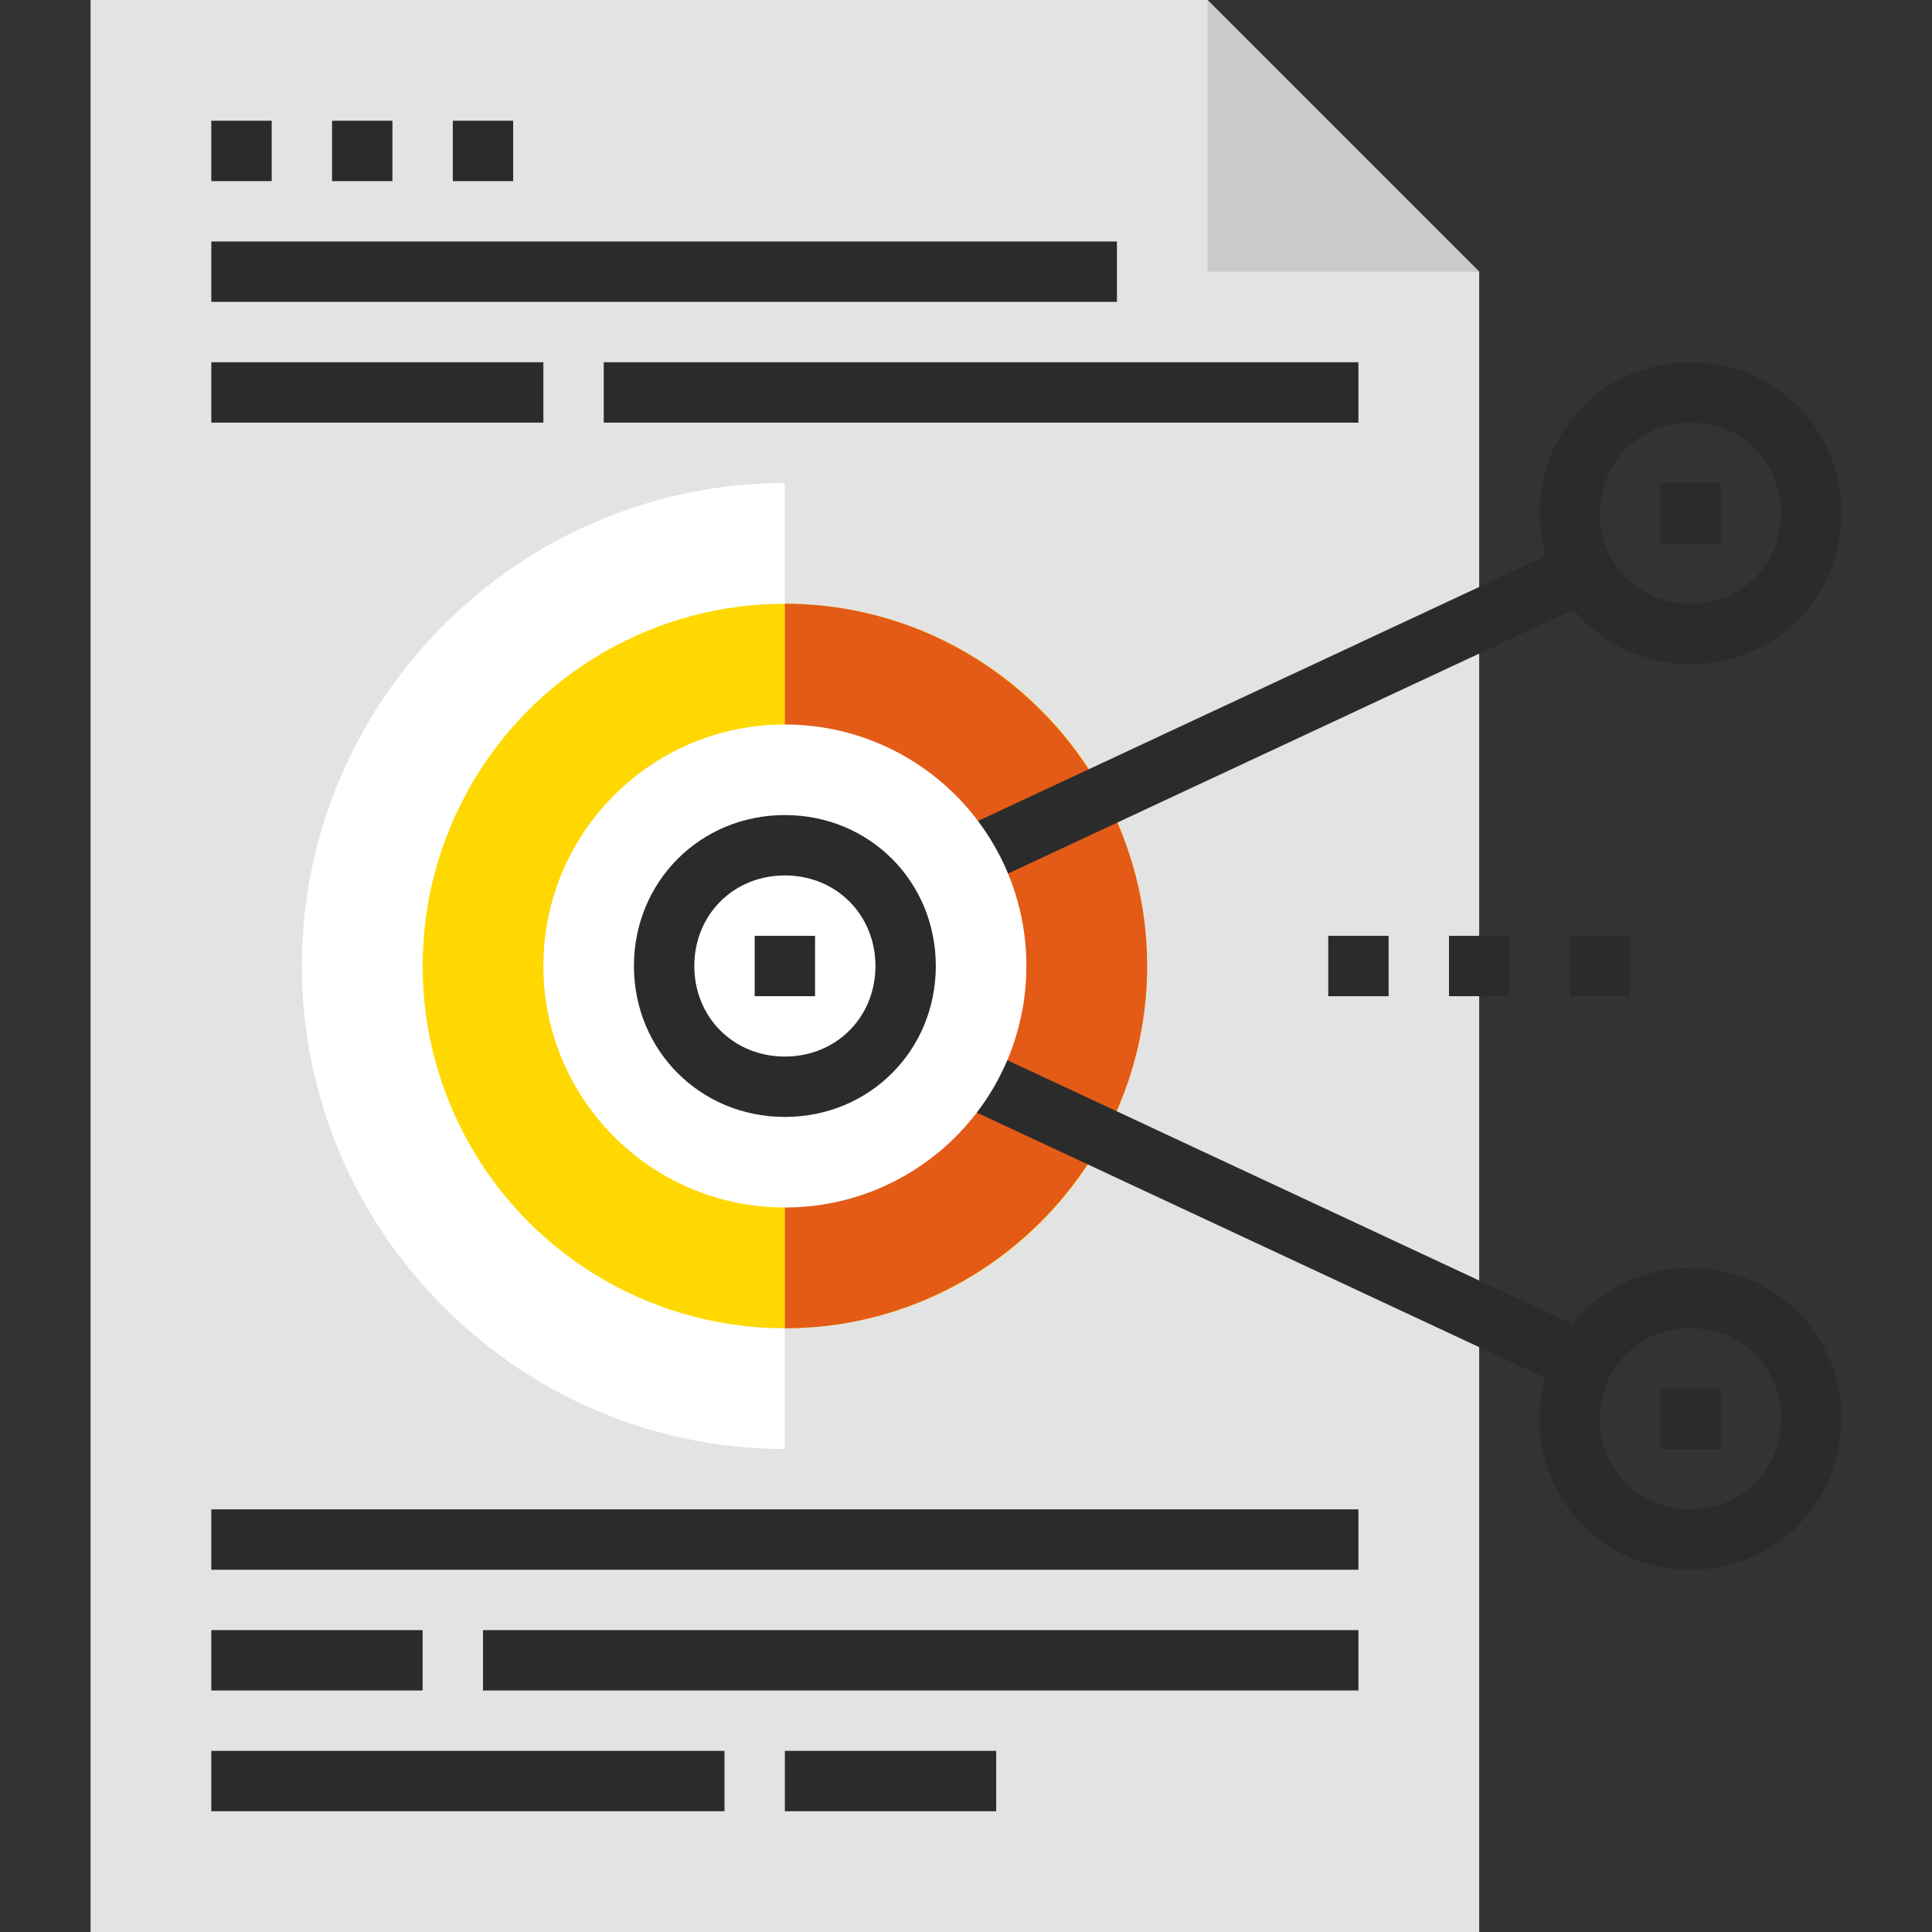 <?xml version="1.0" encoding="iso-8859-1"?>
<!-- Generator: Adobe Illustrator 19.0.0, SVG Export Plug-In . SVG Version: 6.00 Build 0)  -->
<svg xmlns="http://www.w3.org/2000/svg" xmlns:xlink="http://www.w3.org/1999/xlink" version="1.1" id="Layer_1" x="0px" y="0px" viewBox="0 0 512 512" style="enable-background:new 0 0 512 512;" xml:space="preserve">
<rect x="0" y="0" width="512" height="512" fill="#333333" stroke="none"/>
<polygon style="fill:#E3E3E3;" points="320,0 24,0 24,512 392,512 392,72 "/>
<polygon style="fill:#CACACA;" points="320,0 320,72 392,72 "/>
<path style="fill:#FFFFFF;" d="M80,256c0,70.4,57.6,128,128,128V128C137.6,128,80,185.6,80,256z"/>
<circle style="fill:#ffd801;" cx="208" cy="256" r="96"/>
<path style="fill:#E35B17;" d="M208,160v192c52.8,0,96-43.2,96-96S260.8,160,208,160z"/>
<g>
	
		<rect x="319.086" y="92.163" transform="matrix(-0.423 -0.906 0.906 -0.423 289.321 573.257)" style="fill:#2B2B2B;" width="15.999" height="204.792"/>
	
		<rect x="224.771" y="309.691" transform="matrix(-0.906 -0.423 0.423 -0.906 489.012 744.043)" style="fill:#2B2B2B;" width="204.801" height="16"/>
</g>
<circle style="fill:#FFFFFF;" cx="208" cy="256" r="64"/>
<g>
	<path style="fill:#2B2B2B;" d="M448,176c-22.4,0-40-17.6-40-40s17.6-40,40-40s40,17.6,40,40S470.4,176,448,176z M448,112   c-13.6,0-24,10.4-24,24s10.4,24,24,24s24-10.4,24-24S461.6,112,448,112z"/>
	<path style="fill:#2B2B2B;" d="M208,296c-22.4,0-40-17.6-40-40s17.6-40,40-40s40,17.6,40,40S230.4,296,208,296z M208,232   c-13.6,0-24,10.4-24,24s10.4,24,24,24s24-10.4,24-24S221.6,232,208,232z"/>
	<path style="fill:#2B2B2B;" d="M448,416c-22.4,0-40-17.6-40-40s17.6-40,40-40s40,17.6,40,40S470.4,416,448,416z M448,352   c-13.6,0-24,10.4-24,24s10.4,24,24,24s24-10.4,24-24S461.6,352,448,352z"/>
	<rect x="440" y="128" style="fill:#2B2B2B;" width="16" height="16"/>
	<rect x="440" y="368" style="fill:#2B2B2B;" width="16" height="16"/>
	<rect x="200" y="248" style="fill:#2B2B2B;" width="16" height="16"/>
	<rect x="352" y="248" style="fill:#2B2B2B;" width="16" height="16"/>
	<rect x="384" y="248" style="fill:#2B2B2B;" width="16" height="16"/>
	<rect x="416" y="248" style="fill:#2B2B2B;" width="16" height="16"/>
	<rect x="56" y="32" style="fill:#2B2B2B;" width="16" height="16"/>
	<rect x="88" y="32" style="fill:#2B2B2B;" width="16" height="16"/>
	<rect x="120" y="32" style="fill:#2B2B2B;" width="16" height="16"/>
	<rect x="56" y="64" style="fill:#2B2B2B;" width="240" height="16"/>
	<rect x="56" y="96" style="fill:#2B2B2B;" width="88" height="16"/>
	<rect x="160" y="96" style="fill:#2B2B2B;" width="200" height="16"/>
	<rect x="56" y="400" style="fill:#2B2B2B;" width="304" height="16"/>
	<rect x="56" y="432" style="fill:#2B2B2B;" width="56" height="16"/>
	<rect x="128" y="432" style="fill:#2B2B2B;" width="232" height="16"/>
	<rect x="56" y="464" style="fill:#2B2B2B;" width="136" height="16"/>
	<rect x="208" y="464" style="fill:#2B2B2B;" width="56" height="16"/>
</g>
<g>
</g>
<g>
</g>
<g>
</g>
<g>
</g>
<g>
</g>
<g>
</g>
<g>
</g>
<g>
</g>
<g>
</g>
<g>
</g>
<g>
</g>
<g>
</g>
<g>
</g>
<g>
</g>
<g>
</g>
</svg>
